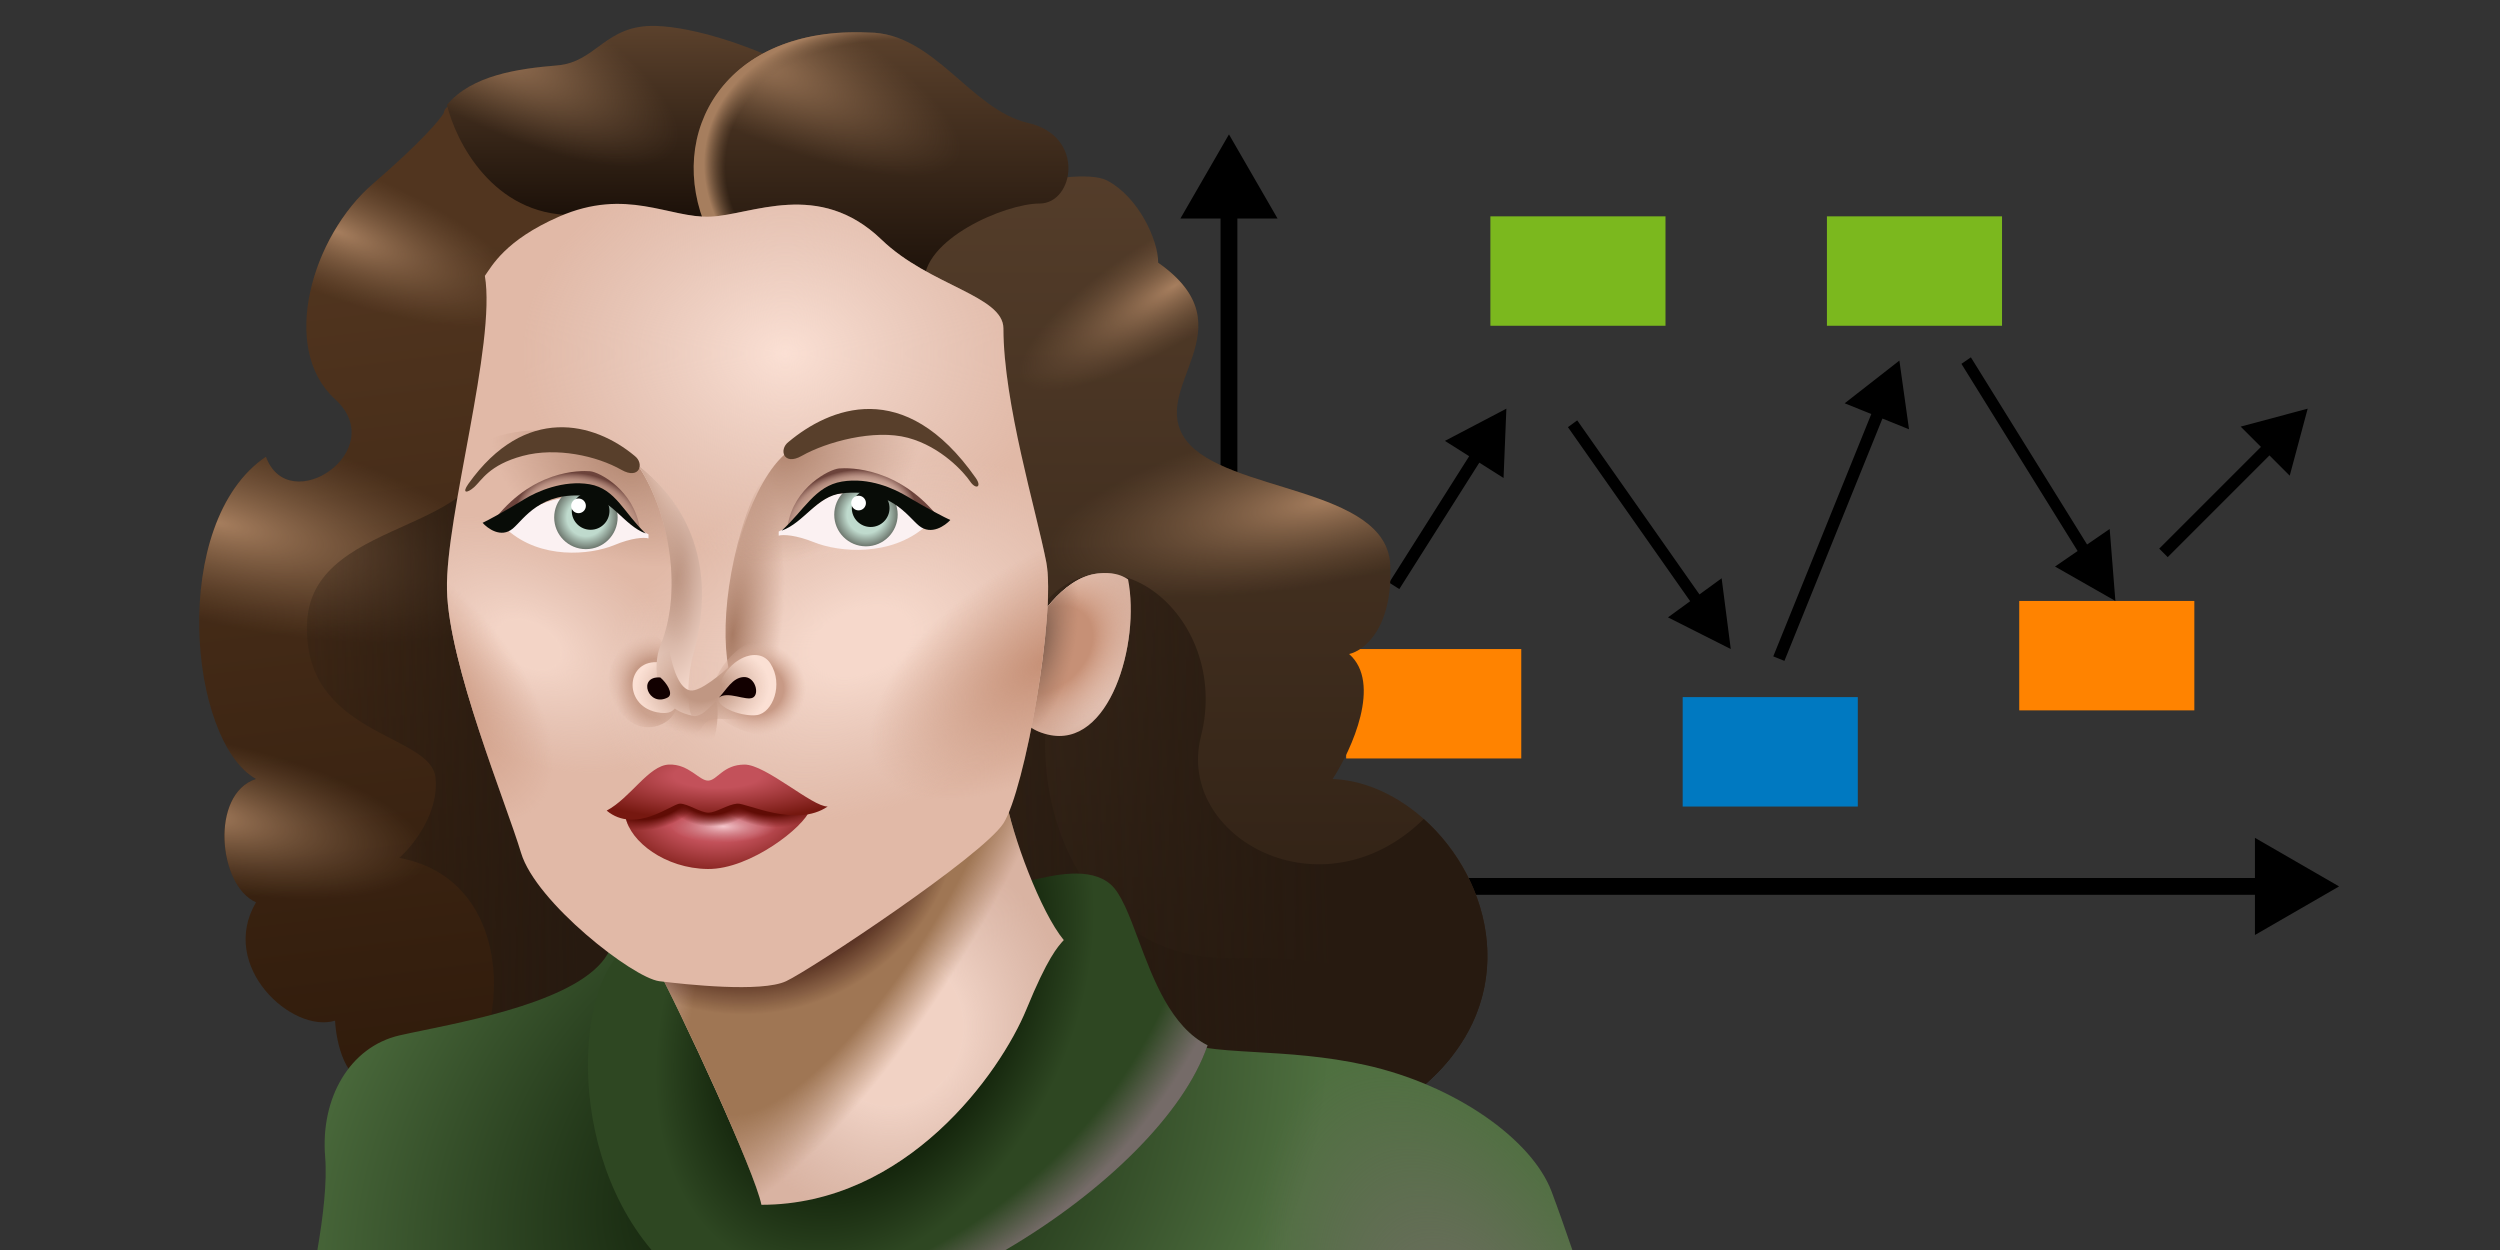 <svg viewBox="0 0 240 120" fill="none" xmlns="http://www.w3.org/2000/svg">
<rect x="0" y="0" width="240" height="120" fill="#333333" stroke="none"/>
<path fill-rule="evenodd" clip-rule="evenodd" d="M113.318 20.978L117.981 12.901L122.644 20.978H118.788V84.288H216.475V80.433L224.551 85.096L216.475 89.759V85.904H117.173V20.978H113.318Z" fill="black"/>
<path d="M129.231 62.308H146.041V72.812H129.231V62.308Z" fill="#FF8300"/>
<path d="M143.077 20.769H159.888V31.273H143.077V20.769Z" fill="#7BB81E"/>
<path d="M161.538 66.923H178.349V77.427H161.538V66.923Z" fill="#0079C1"/>
<path d="M175.385 20.769H192.195V31.273H175.385V20.769Z" fill="#7BB81E"/>
<path d="M193.846 57.692H210.657V68.196H193.846V57.692Z" fill="#FF8300"/>
<path fill-rule="evenodd" clip-rule="evenodd" d="M138.712 42.325L144.612 39.231L144.341 45.887L142.014 44.414L134.334 56.551L133.359 55.934L141.039 43.797L138.712 42.325Z" fill="black"/>
<path fill-rule="evenodd" clip-rule="evenodd" d="M177.09 38.715L182.341 34.615L183.266 41.213L180.713 40.18L171.304 63.445L170.234 63.012L179.644 39.748L177.09 38.715Z" fill="black"/>
<path fill-rule="evenodd" clip-rule="evenodd" d="M215.104 40.955L221.538 39.231L219.814 45.666L217.867 43.718L208.1 53.485L207.284 52.669L217.051 42.902L215.104 40.955Z" fill="black"/>
<path fill-rule="evenodd" clip-rule="evenodd" d="M165.277 55.515L166.154 62.309L160.125 59.267L162.255 57.716L150.52 41.006L151.413 40.356L163.147 57.066L165.277 55.515Z" fill="black"/>
<path fill-rule="evenodd" clip-rule="evenodd" d="M202.53 50.78L203.077 57.692L197.282 54.388L199.451 52.897L188.296 34.928L189.205 34.303L200.36 52.272L202.53 50.78Z" fill="black"/>
<path d="M106.284 17.329C103.282 15.75 88.268 18.907 86.846 27.43L88.584 86.935C100.437 96.406 126.703 113.073 136.944 103.982C149.745 92.618 139.156 75.255 127.936 74.782C129.779 71.941 132.677 65.564 129.516 62.786C130.938 62.47 133.72 60.324 133.467 54.263C133.151 46.687 117.663 47.318 113.87 42.267C110.077 37.216 120.192 31.534 111.184 25.22C111.184 23.011 109.287 18.907 106.284 17.329Z" fill="url(#paint0_linear_2117_4467)"/>
<path d="M106.284 17.329C103.282 15.75 88.268 18.907 86.846 27.43L88.584 86.935C100.437 96.406 126.703 113.073 136.944 103.982C149.745 92.618 139.156 75.255 127.936 74.782C129.779 71.941 132.677 65.564 129.516 62.786C130.938 62.47 133.72 60.324 133.467 54.263C133.151 46.687 117.663 47.318 113.87 42.267C110.077 37.216 120.192 31.534 111.184 25.22C111.184 23.011 109.287 18.907 106.284 17.329Z" fill="url(#paint1_radial_2117_4467)"/>
<path d="M106.284 17.329C103.282 15.75 88.268 18.907 86.846 27.43L88.584 86.935C100.437 96.406 126.703 113.073 136.944 103.982C149.745 92.618 139.156 75.255 127.936 74.782C129.779 71.941 132.677 65.564 129.516 62.786C130.938 62.47 133.72 60.324 133.467 54.263C133.151 46.687 117.663 47.318 113.87 42.267C110.077 37.216 120.192 31.534 111.184 25.22C111.184 23.011 109.287 18.907 106.284 17.329Z" fill="url(#paint2_radial_2117_4467)"/>
<path fill-rule="evenodd" clip-rule="evenodd" d="M136.68 78.62C126.918 88.184 112.832 80.378 115.293 70.678C118.295 58.84 105.652 49.37 99.331 59.155L90.726 88.603C103.354 98.207 127.282 112.56 136.944 103.982C146.176 95.786 143.243 84.47 136.68 78.62Z" fill="url(#paint3_linear_2117_4467)"/>
<path fill-rule="evenodd" clip-rule="evenodd" d="M139.422 101.354C138.737 94.125 129.233 91.699 118.453 91.986C103.755 92.376 97.908 76.359 101.227 64.837L88.337 78.476L88.584 86.935C100.437 96.405 126.703 113.073 136.944 103.981C137.896 103.136 138.719 102.257 139.422 101.354Z" fill="url(#paint4_linear_2117_4467)"/>
<path d="M32.165 97.984C32.27 100.036 33.144 104.108 35.8 103.982L62.982 100.509L57.135 21.116C52.551 16.328 43.227 7.574 42.595 10.857C42.279 11.435 40.477 13.603 35.8 17.644C29.952 22.695 26.791 33.428 32.165 38.321C37.538 43.214 27.739 49.843 25.527 43.845C16.203 50.159 18.099 71.151 24.579 74.781C20.154 76.202 20.944 85.041 24.579 86.619C20.944 92.775 28.056 99.246 32.165 97.984Z" fill="url(#paint5_linear_2117_4467)"/>
<path d="M32.165 97.984C32.27 100.036 33.144 104.108 35.8 103.982L62.982 100.509L57.135 21.116C52.551 16.328 43.227 7.574 42.595 10.857C42.279 11.435 40.477 13.603 35.8 17.644C29.952 22.695 26.791 33.428 32.165 38.321C37.538 43.214 27.739 49.843 25.527 43.845C16.203 50.159 18.099 71.151 24.579 74.781C20.154 76.202 20.944 85.041 24.579 86.619C20.944 92.775 28.056 99.246 32.165 97.984Z" fill="url(#paint6_radial_2117_4467)"/>
<path d="M32.165 97.984C32.27 100.036 33.144 104.108 35.8 103.982L62.982 100.509L57.135 21.116C52.551 16.328 43.227 7.574 42.595 10.857C42.279 11.435 40.477 13.603 35.8 17.644C29.952 22.695 26.791 33.428 32.165 38.321C37.538 43.214 27.739 49.843 25.527 43.845C16.203 50.159 18.099 71.151 24.579 74.781C20.154 76.202 20.944 85.041 24.579 86.619C20.944 92.775 28.056 99.246 32.165 97.984Z" fill="url(#paint7_radial_2117_4467)"/>
<path d="M32.165 97.984C32.27 100.036 33.144 104.108 35.8 103.982L62.982 100.509L57.135 21.116C52.551 16.328 43.227 7.574 42.595 10.857C42.279 11.435 40.477 13.603 35.8 17.644C29.952 22.695 26.791 33.428 32.165 38.321C37.538 43.214 27.739 49.843 25.527 43.845C16.203 50.159 18.099 71.151 24.579 74.781C20.154 76.202 20.944 85.041 24.579 86.619C20.944 92.775 28.056 99.246 32.165 97.984Z" fill="url(#paint8_radial_2117_4467)"/>
<path d="M29.478 59.786C29.952 48.896 49.549 51.737 46.704 40.215L65.985 100.667L41.805 105.56C48.601 103.508 51.129 84.725 38.328 82.357C39.645 81.2 42.184 78.033 41.805 74.623C41.331 70.362 29.004 70.677 29.478 59.786Z" fill="url(#paint9_linear_2117_4467)"/>
<path d="M150.943 120H30.47C31.023 116.807 31.413 113.442 31.216 111.085C30.742 105.402 33.587 100.509 38.328 99.404C38.973 99.254 39.787 99.086 40.718 98.895C46.627 97.677 57.212 95.496 58.714 90.723L67.248 115.82L76.573 119.45C87.635 112.032 110.298 97.637 112.447 99.404C113.919 100.615 116.815 100.784 120.536 101C123.606 101.178 127.238 101.389 131.096 102.246C139.63 104.14 147.058 109.348 148.954 114.399C149.598 116.114 150.274 118.05 150.943 120Z" fill="url(#paint10_radial_2117_4467)"/>
<path d="M150.943 120H30.47C31.023 116.807 31.413 113.442 31.216 111.085C30.742 105.402 33.587 100.509 38.328 99.404C38.973 99.254 39.787 99.086 40.718 98.895C46.627 97.677 57.212 95.496 58.714 90.723L67.248 115.82L76.573 119.45C87.635 112.032 110.298 97.637 112.447 99.404C113.919 100.615 116.815 100.784 120.536 101C123.606 101.178 127.238 101.389 131.096 102.246C139.63 104.14 147.058 109.348 148.954 114.399C149.598 116.114 150.274 118.05 150.943 120Z" fill="url(#paint11_radial_2117_4467)"/>
<path d="M96.527 120H62.547C53.541 109.338 55.618 91.338 61.56 90.407L97.119 84.883C97.514 84.87 98.14 84.721 98.896 84.54C101.163 84 104.61 83.179 106.601 84.883C107.621 85.757 108.395 87.826 109.283 90.202C110.705 94.007 112.423 98.602 115.925 100.351C113.719 106.866 106.04 114.427 96.527 120Z" fill="url(#paint12_radial_2117_4467)"/>
<path d="M96.527 120H62.547C53.541 109.338 55.618 91.338 61.56 90.407L97.119 84.883C97.514 84.87 98.14 84.721 98.896 84.54C101.163 84 104.61 83.179 106.601 84.883C107.621 85.757 108.395 87.826 109.283 90.202C110.705 94.007 112.423 98.602 115.925 100.351C113.719 106.866 106.04 114.427 96.527 120Z" fill="url(#paint13_radial_2117_4467)"/>
<path d="M73.096 115.661C72.464 112.504 65.669 97.667 62.508 91.827L96.486 76.359C97.171 80.252 99.91 87.566 102.123 90.249C101.543 90.88 100.563 91.953 98.54 96.878C96.012 103.034 87.004 115.661 73.096 115.661Z" fill="#D9B3A2"/>
<path d="M73.096 115.661C72.464 112.504 65.669 97.667 62.508 91.827L96.486 76.359C97.171 80.252 99.91 87.566 102.123 90.249C101.543 90.88 100.563 91.953 98.54 96.878C96.012 103.034 87.004 115.661 73.096 115.661Z" fill="url(#paint14_radial_2117_4467)"/>
<path d="M73.096 115.661C72.464 112.504 65.669 97.667 62.508 91.827L96.486 76.359C97.171 80.252 99.91 87.566 102.123 90.249C101.543 90.88 100.563 91.953 98.54 96.878C96.012 103.034 87.004 115.661 73.096 115.661Z" fill="url(#paint15_radial_2117_4467)"/>
<path d="M73.096 115.661C72.464 112.504 65.669 97.667 62.508 91.827L96.486 76.359C97.171 80.252 99.91 87.566 102.123 90.249C101.543 90.88 100.563 91.953 98.54 96.878C96.012 103.034 87.004 115.661 73.096 115.661Z" fill="url(#paint16_radial_2117_4467)"/>
<path d="M42.911 10.067C43.754 13.592 47.336 20.642 54.922 20.642L69.462 26.009L74.045 5.49C71.99 4.543 66.901 2.617 62.982 2.491C58.083 2.333 57.293 5.963 53.5 6.279C49.707 6.595 45.282 7.226 42.911 10.067Z" fill="url(#paint17_linear_2117_4467)"/>
<path d="M42.911 10.067C43.754 13.592 47.336 20.642 54.922 20.642L69.462 26.009L74.045 5.49C71.99 4.543 66.901 2.617 62.982 2.491C58.083 2.333 57.293 5.963 53.5 6.279C49.707 6.595 45.282 7.226 42.911 10.067Z" fill="url(#paint18_radial_2117_4467)"/>
<path d="M83.369 3.123C69.62 2.492 63.772 12.751 67.881 22.064L88.742 27.272C88.426 23.011 96.486 19.538 99.805 19.538C103.124 19.538 104.23 13.067 98.699 11.804C93.167 10.541 89.691 3.123 83.369 3.123Z" fill="url(#paint19_linear_2117_4467)"/>
<path d="M83.369 3.123C69.62 2.492 63.772 12.751 67.881 22.064L88.742 27.272C88.426 23.011 96.486 19.538 99.805 19.538C103.124 19.538 104.23 13.067 98.699 11.804C93.167 10.541 89.691 3.123 83.369 3.123Z" fill="url(#paint20_radial_2117_4467)"/>
<path d="M83.369 3.123C69.62 2.492 63.772 12.751 67.881 22.064L88.742 27.272C88.426 23.011 96.486 19.538 99.805 19.538C103.124 19.538 104.23 13.067 98.699 11.804C93.167 10.541 89.691 3.123 83.369 3.123Z" fill="url(#paint21_radial_2117_4467)"/>
<path d="M97.987 65.627C97.54 67.047 97.181 69.699 100.595 70.52C106.531 71.947 109.479 61.721 108.294 55.621C107.609 55.139 106.661 54.916 105.41 55.052C101.775 55.447 99.404 60.103 99.088 60.166C98.772 60.229 98.303 61.891 97.987 65.627Z" fill="#D9B3A2"/>
<path d="M97.987 65.627C97.54 67.047 97.181 69.699 100.595 70.52C106.531 71.947 109.479 61.721 108.294 55.621C107.609 55.139 106.661 54.916 105.41 55.052C101.775 55.447 99.404 60.103 99.088 60.166C98.772 60.229 98.303 61.891 97.987 65.627Z" fill="url(#paint22_radial_2117_4467)"/>
<path d="M97.987 65.627C97.54 67.047 97.181 69.699 100.595 70.52C106.531 71.947 109.479 61.721 108.294 55.621C107.609 55.139 106.661 54.916 105.41 55.052C101.775 55.447 99.404 60.103 99.088 60.166C98.772 60.229 98.303 61.891 97.987 65.627Z" fill="url(#paint23_radial_2117_4467)"/>
<path d="M97.987 65.627C97.54 67.047 97.181 69.699 100.595 70.52C106.531 71.947 109.479 61.721 108.294 55.621C107.609 55.139 106.661 54.916 105.41 55.052C101.775 55.447 99.404 60.103 99.088 60.166C98.772 60.229 98.303 61.891 97.987 65.627Z" fill="url(#paint24_radial_2117_4467)"/>
<path d="M42.911 56.63C42.753 49.528 47.653 32.954 46.546 26.483C47.231 25.536 48.474 23.074 53.658 20.801C60.138 17.96 64.246 20.959 68.197 20.801C72.148 20.643 78.601 17.193 84.633 23.011C89.216 27.43 96.328 28.377 96.328 31.534C96.328 38.637 99.489 49.054 100.437 53.947C101.385 58.84 98.383 75.886 96.328 79.043C94.274 82.2 77.838 93.091 75.467 94.196C73.097 95.301 65.827 94.511 63.298 94.196C60.77 93.88 51.445 86.62 50.023 81.884C48.601 77.149 43.069 63.733 42.911 56.63Z" fill="#E1B9A7"/>
<path d="M42.911 56.63C42.753 49.528 47.653 32.954 46.546 26.483C47.231 25.536 48.474 23.074 53.658 20.801C60.138 17.96 64.246 20.959 68.197 20.801C72.148 20.643 78.601 17.193 84.633 23.011C89.216 27.43 96.328 28.377 96.328 31.534C96.328 38.637 99.489 49.054 100.437 53.947C101.385 58.84 98.383 75.886 96.328 79.043C94.274 82.2 77.838 93.091 75.467 94.196C73.097 95.301 65.827 94.511 63.298 94.196C60.77 93.88 51.445 86.62 50.023 81.884C48.601 77.149 43.069 63.733 42.911 56.63Z" fill="url(#paint25_radial_2117_4467)"/>
<path d="M42.911 56.63C42.753 49.528 47.653 32.954 46.546 26.483C47.231 25.536 48.474 23.074 53.658 20.801C60.138 17.96 64.246 20.959 68.197 20.801C72.148 20.643 78.601 17.193 84.633 23.011C89.216 27.43 96.328 28.377 96.328 31.534C96.328 38.637 99.489 49.054 100.437 53.947C101.385 58.84 98.383 75.886 96.328 79.043C94.274 82.2 77.838 93.091 75.467 94.196C73.097 95.301 65.827 94.511 63.298 94.196C60.77 93.88 51.445 86.62 50.023 81.884C48.601 77.149 43.069 63.733 42.911 56.63Z" fill="url(#paint26_radial_2117_4467)"/>
<path d="M42.911 56.63C42.753 49.528 47.653 32.954 46.546 26.483C47.231 25.536 48.474 23.074 53.658 20.801C60.138 17.96 64.246 20.959 68.197 20.801C72.148 20.643 78.601 17.193 84.633 23.011C89.216 27.43 96.328 28.377 96.328 31.534C96.328 38.637 99.489 49.054 100.437 53.947C101.385 58.84 98.383 75.886 96.328 79.043C94.274 82.2 77.838 93.091 75.467 94.196C73.097 95.301 65.827 94.511 63.298 94.196C60.77 93.88 51.445 86.62 50.023 81.884C48.601 77.149 43.069 63.733 42.911 56.63Z" fill="url(#paint27_radial_2117_4467)"/>
<path d="M42.911 56.63C42.753 49.528 47.653 32.954 46.546 26.483C47.231 25.536 48.474 23.074 53.658 20.801C60.138 17.96 64.246 20.959 68.197 20.801C72.148 20.643 78.601 17.193 84.633 23.011C89.216 27.43 96.328 28.377 96.328 31.534C96.328 38.637 99.489 49.054 100.437 53.947C101.385 58.84 98.383 75.886 96.328 79.043C94.274 82.2 77.838 93.091 75.467 94.196C73.097 95.301 65.827 94.511 63.298 94.196C60.77 93.88 51.445 86.62 50.023 81.884C48.601 77.149 43.069 63.733 42.911 56.63Z" fill="url(#paint28_radial_2117_4467)"/>
<path d="M42.911 56.63C42.753 49.528 47.653 32.954 46.546 26.483C47.231 25.536 48.474 23.074 53.658 20.801C60.138 17.96 64.246 20.959 68.197 20.801C72.148 20.643 78.601 17.193 84.633 23.011C89.216 27.43 96.328 28.377 96.328 31.534C96.328 38.637 99.489 49.054 100.437 53.947C101.385 58.84 98.383 75.886 96.328 79.043C94.274 82.2 77.838 93.091 75.467 94.196C73.097 95.301 65.827 94.511 63.298 94.196C60.77 93.88 51.445 86.62 50.023 81.884C48.601 77.149 43.069 63.733 42.911 56.63Z" fill="url(#paint29_radial_2117_4467)"/>
<path d="M70.958 66.814C69.14 64.443 69.079 56.942 71.668 49.35C74.258 41.759 76.726 46.427 75.304 51.326C74.166 55.246 78.359 62.468 79.492 65.708C77.701 66.735 72.129 68.342 70.958 66.814Z" fill="url(#paint30_radial_2117_4467)"/>
<path d="M70.41 55.526C70.252 53.474 72.543 44.951 76.336 42.899C81.999 39.742 92.219 40.373 92.219 46.845C91.113 60.261 70.568 57.578 70.41 55.526Z" fill="url(#paint31_radial_2117_4467)"/>
<path d="M65.192 55.795C65.35 53.743 63.233 45.199 59.44 43.147C53.777 39.99 43.383 40.642 43.383 47.114C44.489 60.53 65.034 57.847 65.192 55.795Z" fill="url(#paint32_radial_2117_4467)"/>
<path d="M76.534 62.386C78.624 65.528 76.76 70.256 74.323 70.618C72.373 70.908 68.235 69.213 68.235 67.4C68.467 62.326 74.445 59.244 76.534 62.386Z" fill="url(#paint33_radial_2117_4467)"/>
<path d="M58.867 63.455C57.494 66.309 59.679 69.485 61.778 69.785C63.457 70.026 65.046 68.838 65.046 67.333C64.794 60.571 61.396 58.199 58.867 63.455Z" fill="url(#paint34_radial_2117_4467)"/>
<path d="M58.867 63.455C57.494 66.309 59.679 69.485 61.778 69.785C63.457 70.026 65.046 68.838 65.046 67.333C64.794 60.571 61.396 58.199 58.867 63.455Z" fill="url(#paint35_radial_2117_4467)"/>
<path d="M73.96 63.695C75.242 65.707 74.174 68.415 72.678 68.647C71.482 68.833 68.869 68.067 68.869 66.906C69.011 63.656 72.678 61.682 73.96 63.695Z" fill="#FBE0D4"/>
<path d="M68.666 67.366C67.758 68.237 66.117 70.448 64.92 66.335C58.947 70.695 64.002 72.616 67.806 71.919C69.006 71.699 69.081 66.967 68.666 67.366Z" fill="url(#paint36_radial_2117_4467)"/>
<path d="M63.002 68.364C59.746 67.653 60.098 63.219 63.335 63.589L64.704 65.089C65.188 66.746 65.534 68.916 63.002 68.364Z" fill="#FBE0D4"/>
<path d="M66.4 63.415C66.716 61.916 70.404 51.799 61.179 44.589C63.944 48.535 65.746 56.243 63.391 61.993C62.68 63.729 62.686 67.975 66.4 68.685C66.004 68.001 65.93 65.642 66.4 63.415Z" fill="url(#paint37_radial_2117_4467)"/>
<path d="M66.4 63.415C66.716 61.916 70.404 51.799 61.179 44.589C63.944 48.535 65.746 56.243 63.391 61.993C62.68 63.729 62.686 67.975 66.4 68.685C66.004 68.001 65.93 65.642 66.4 63.415Z" fill="url(#paint38_radial_2117_4467)"/>
<path d="M66.284 66.286C65.326 66.154 64.465 64.468 64.082 61.118C62.359 61.118 62.168 63.032 60.924 63.415C59.679 63.798 59.34 66.734 60.132 68.552C60.924 70.369 66.284 71.359 67.241 70.019C68.198 68.679 68.102 69.062 71.644 69.062C75.185 69.062 74.633 65.418 74.059 63.791C73.485 62.164 71.139 62.939 70.226 63.791C69.338 64.621 67.241 66.418 66.284 66.286Z" fill="url(#paint39_radial_2117_4467)"/>
<path d="M71.41 64.997C70.321 65.036 69.74 66.22 69.014 66.97C69.849 66.3 71.628 67.325 72.281 66.97C72.935 66.615 72.499 64.957 71.41 64.997Z" fill="#120000"/>
<path d="M67.96 83.423C63.851 83.384 60.493 80.779 60.059 78.451C61.599 75.097 74.993 76.399 77.68 77.82C77.285 79.28 72.069 83.463 67.96 83.423Z" fill="url(#paint40_radial_2117_4467)"/>
<path d="M67.96 83.423C63.851 83.384 60.493 80.779 60.059 78.451C61.599 75.097 74.993 76.399 77.68 77.82C77.285 79.28 72.069 83.463 67.96 83.423Z" fill="url(#paint41_radial_2117_4467)"/>
<path d="M67.96 83.423C63.851 83.384 60.493 80.779 60.059 78.451C61.599 75.097 74.993 76.399 77.68 77.82C77.285 79.28 72.069 83.463 67.96 83.423Z" fill="url(#paint42_radial_2117_4467)"/>
<path d="M67.96 83.423C63.851 83.384 60.493 80.779 60.059 78.451C61.599 75.097 74.993 76.399 77.68 77.82C77.285 79.28 72.069 83.463 67.96 83.423Z" fill="url(#paint43_radial_2117_4467)"/>
<path d="M67.96 83.423C63.851 83.384 60.493 80.779 60.059 78.451C61.599 75.097 74.993 76.399 77.68 77.82C77.285 79.28 72.069 83.463 67.96 83.423Z" fill="url(#paint44_radial_2117_4467)"/>
<path d="M63.389 65.036C61.129 64.878 62.256 67.971 64.123 66.945C64.687 66.598 63.984 65.536 63.389 65.036Z" fill="#120000"/>
<path d="M64.207 73.4C62.271 73.479 60.533 76.597 58.241 77.82C61.007 80.109 64.523 77.149 65.274 77.149C66.024 77.149 67.249 78.017 68 78.017C68.751 78.017 69.857 77.228 70.766 77.149C71.674 77.07 76.415 79.516 79.458 77.425C77.996 77.465 73.531 73.4 71.477 73.4C69.422 73.4 68.869 74.9 68 74.939C67.131 74.979 66.143 73.322 64.207 73.4Z" fill="url(#paint45_radial_2117_4467)"/>
<path d="M80.551 44.97C79.604 45.051 76.231 46.792 75.625 50.394H87.979C88.939 50.475 90.745 50.491 90.29 49.908C86.387 44.809 81.499 44.889 80.551 44.97Z" fill="url(#paint46_radial_2117_4467)"/>
<path d="M80.597 47.397C78.906 47.475 76.908 50.08 74.756 51.027V51.422C75.192 51.29 76.421 51.364 78.138 52.053C80.597 53.039 85.477 53.434 88.782 50.593C86.015 47.358 82.288 47.318 80.597 47.397Z" fill="#FBF1F2"/>
<path d="M86.177 49.407C86.177 51.086 84.814 52.448 83.132 52.448C81.45 52.448 80.087 51.086 80.087 49.407C80.087 47.727 81.45 46.365 83.132 46.365C84.814 46.365 86.177 47.727 86.177 49.407Z" fill="url(#paint47_radial_2117_4467)"/>
<path d="M85.395 48.783C85.395 49.782 84.585 50.591 83.585 50.591C82.585 50.591 81.774 49.782 81.774 48.783C81.774 47.784 82.585 46.975 83.585 46.975C84.585 46.975 85.395 47.784 85.395 48.783Z" fill="#080C07"/>
<path d="M83.129 48.293C83.129 48.682 82.813 48.998 82.423 48.998C82.034 48.998 81.718 48.682 81.718 48.293C81.718 47.904 82.034 47.588 82.423 47.588C82.813 47.588 83.129 47.904 83.129 48.293Z" fill="white"/>
<path d="M91.231 49.922C90.802 49.738 88.832 48.714 87.114 47.673C85.86 46.912 83.434 45.796 80.83 46.228C78.227 46.661 77.18 49.014 75.032 50.948C77.215 50.159 78.392 47.626 80.83 47.357C85.499 46.841 87.144 49.596 88.23 50.475C89.409 51.428 90.742 50.448 91.231 49.922Z" fill="#080C07"/>
<path d="M56.652 45.239C57.568 45.32 60.828 47.06 61.415 50.662H49.472C48.544 50.743 46.798 50.759 47.237 50.177C51.011 45.077 55.736 45.158 56.652 45.239Z" fill="url(#paint48_radial_2117_4467)"/>
<path d="M56.608 47.665C58.243 47.744 60.175 50.349 62.255 51.296V51.69C61.834 51.559 60.645 51.633 58.986 52.322C56.608 53.308 51.89 53.703 48.696 50.862C51.37 47.626 54.974 47.586 56.608 47.665Z" fill="#FBF1F2"/>
<path d="M59.292 49.675C59.292 51.355 57.928 52.717 56.247 52.717C54.565 52.717 53.202 51.355 53.202 49.675C53.202 47.996 54.565 46.634 56.247 46.634C57.928 46.634 59.292 47.996 59.292 49.675Z" fill="url(#paint49_radial_2117_4467)"/>
<path d="M58.51 49.051C58.51 50.05 57.699 50.859 56.699 50.859C55.7 50.859 54.889 50.05 54.889 49.051C54.889 48.053 55.7 47.243 56.699 47.243C57.699 47.243 58.51 48.053 58.51 49.051Z" fill="#080C07"/>
<path d="M56.244 48.561C56.244 48.95 55.928 49.266 55.538 49.266C55.148 49.266 54.832 48.95 54.832 48.561C54.832 48.172 55.148 47.856 55.538 47.856C55.928 47.856 56.244 48.172 56.244 48.561Z" fill="white"/>
<path d="M46.327 50.191C46.742 50.007 48.647 48.983 50.307 47.942C51.52 47.181 54.088 46.057 56.605 46.489C59.122 46.921 59.912 49.283 61.988 51.217C59.877 50.428 58.739 47.895 56.383 47.626C51.869 47.111 50.279 49.865 49.229 50.743C48.089 51.697 46.8 50.717 46.327 50.191Z" fill="#080C07"/>
<path d="M44.966 46.449C50.418 38.794 57.056 40.53 60.928 43.766C61.891 44.498 61.402 46.094 59.663 45.108C57.299 43.766 53.421 42.898 50.181 43.766C46.941 44.634 46.23 46.133 45.519 46.765C44.808 47.397 44.319 47.358 44.966 46.449Z" fill="#583F2B"/>
<path d="M93.681 45.897C86.806 36.071 79.57 39.188 75.698 42.424C74.735 43.156 75.224 44.752 76.962 43.766C79.327 42.424 83.922 41.162 87.162 42.029C90.402 42.897 92.6 45.422 93.128 46.212C93.681 47.041 94.289 46.766 93.681 45.897Z" fill="#583F2B"/>
<defs>
<linearGradient id="paint0_linear_2117_4467" x1="114.82" y1="16.937" x2="114.82" y2="106.61" gradientUnits="userSpaceOnUse">
<stop stop-color="#543D2A"/>
<stop offset="1" stop-color="#281B10"/>
</linearGradient>
<radialGradient id="paint1_radial_2117_4467" cx="0" cy="0" r="1" gradientUnits="userSpaceOnUse" gradientTransform="translate(112.764 27.43) rotate(148.083) scale(17.316 5.019)">
<stop stop-color="#A67E5E"/>
<stop offset="1" stop-color="#7C5D43" stop-opacity="0"/>
</radialGradient>
<radialGradient id="paint2_radial_2117_4467" cx="0" cy="0" r="1" gradientUnits="userSpaceOnUse" gradientTransform="translate(127.462 47.949) rotate(168.704) scale(27.397 7.937)">
<stop stop-color="#A67E5E"/>
<stop offset="1" stop-color="#7C5D43" stop-opacity="0"/>
</radialGradient>
<linearGradient id="paint3_linear_2117_4467" x1="127.698" y1="82.342" x2="78.389" y2="83.973" gradientUnits="userSpaceOnUse">
<stop stop-color="#271A10"/>
<stop offset="1" stop-color="#271A10" stop-opacity="0"/>
</linearGradient>
<linearGradient id="paint4_linear_2117_4467" x1="124.611" y1="86.934" x2="76.258" y2="88.869" gradientUnits="userSpaceOnUse">
<stop stop-color="#271A10"/>
<stop offset="1" stop-color="#271A10" stop-opacity="0"/>
</linearGradient>
<linearGradient id="paint5_linear_2117_4467" x1="31.058" y1="24.589" x2="41.027" y2="103.988" gradientUnits="userSpaceOnUse">
<stop stop-color="#51351F"/>
<stop offset="1" stop-color="#301B0B"/>
</linearGradient>
<radialGradient id="paint6_radial_2117_4467" cx="0" cy="0" r="1" gradientUnits="userSpaceOnUse" gradientTransform="translate(20.786 50.159) rotate(13.284) scale(30.041 9.531)">
<stop stop-color="#A67E5E"/>
<stop offset="1" stop-color="#7C5D43" stop-opacity="0"/>
</radialGradient>
<radialGradient id="paint7_radial_2117_4467" cx="0" cy="0" r="1" gradientUnits="userSpaceOnUse" gradientTransform="translate(32.323 22.221) rotate(21.516) scale(19.366 6.145)">
<stop stop-color="#A67E5E"/>
<stop offset="1" stop-color="#7C5D43" stop-opacity="0"/>
</radialGradient>
<radialGradient id="paint8_radial_2117_4467" cx="0" cy="0" r="1" gradientUnits="userSpaceOnUse" gradientTransform="translate(19.121 78.096) rotate(11.394) scale(22.371 7.097)">
<stop stop-color="#A67E5E"/>
<stop offset="1" stop-color="#7C5D43" stop-opacity="0"/>
</radialGradient>
<linearGradient id="paint9_linear_2117_4467" x1="55.396" y1="74.781" x2="20.786" y2="75.414" gradientUnits="userSpaceOnUse">
<stop stop-color="#271A10"/>
<stop offset="1" stop-color="#271A10" stop-opacity="0"/>
</linearGradient>
<radialGradient id="paint10_radial_2117_4467" cx="0" cy="0" r="1" gradientUnits="userSpaceOnUse" gradientTransform="translate(75.625 111.716) rotate(48.007) scale(44.173 57.83)">
<stop stop-color="#071401"/>
<stop offset="1" stop-color="#4F7040"/>
</radialGradient>
<radialGradient id="paint11_radial_2117_4467" cx="0" cy="0" r="1" gradientUnits="userSpaceOnUse" gradientTransform="translate(141.685 133.656) rotate(-112.173) scale(33.918 18.027)">
<stop stop-color="#756B68"/>
<stop offset="1" stop-color="#756B68" stop-opacity="0"/>
</radialGradient>
<radialGradient id="paint12_radial_2117_4467" cx="0" cy="0" r="1" gradientUnits="userSpaceOnUse" gradientTransform="translate(84.001 95.301) rotate(114.603) scale(28.47 19.212)">
<stop offset="0.504" stop-color="#071401"/>
<stop offset="1" stop-color="#2E4722"/>
</radialGradient>
<radialGradient id="paint13_radial_2117_4467" cx="0" cy="0" r="1" gradientUnits="userSpaceOnUse" gradientTransform="translate(83.527 95.143) rotate(138.708) scale(41.857 27.971)">
<stop offset="0.848" stop-color="#756B68" stop-opacity="0"/>
<stop offset="1" stop-color="#756B68"/>
</radialGradient>
<radialGradient id="paint14_radial_2117_4467" cx="0" cy="0" r="1" gradientUnits="userSpaceOnUse" gradientTransform="translate(85.581 98.772) rotate(99.15) scale(18.385 17.05)">
<stop offset="0.402" stop-color="#FBE0D4" stop-opacity="0.7"/>
<stop offset="1" stop-color="#EDD6CD" stop-opacity="0"/>
</radialGradient>
<radialGradient id="paint15_radial_2117_4467" cx="0" cy="0" r="1" gradientUnits="userSpaceOnUse" gradientTransform="translate(83.211 79.831) rotate(118.658) scale(43.169 14.09)">
<stop offset="0.707" stop-color="#9F7654"/>
<stop offset="1" stop-color="#9F7654" stop-opacity="0"/>
</radialGradient>
<radialGradient id="paint16_radial_2117_4467" cx="0" cy="0" r="1" gradientUnits="userSpaceOnUse" gradientTransform="translate(71.516 77.148) rotate(81.923) scale(20.246 20.759)">
<stop offset="0.702" stop-color="#2B0603"/>
<stop offset="1" stop-color="#2B0603" stop-opacity="0"/>
</radialGradient>
<linearGradient id="paint17_linear_2117_4467" x1="58.478" y1="2.486" x2="58.478" y2="20.642" gradientUnits="userSpaceOnUse">
<stop stop-color="#5B412C"/>
<stop offset="1" stop-color="#1C1109"/>
</linearGradient>
<radialGradient id="paint18_radial_2117_4467" cx="0" cy="0" r="1" gradientUnits="userSpaceOnUse" gradientTransform="translate(45.124 3.596) rotate(28.373) scale(22.415 7.188)">
<stop stop-color="#A67E5E"/>
<stop offset="1" stop-color="#7C5D43" stop-opacity="0"/>
</radialGradient>
<linearGradient id="paint19_linear_2117_4467" x1="84.713" y1="3.098" x2="84.713" y2="27.272" gradientUnits="userSpaceOnUse">
<stop stop-color="#5B412C"/>
<stop offset="1" stop-color="#1C1109"/>
</linearGradient>
<radialGradient id="paint20_radial_2117_4467" cx="0" cy="0" r="1" gradientUnits="userSpaceOnUse" gradientTransform="translate(69.936 4.544) rotate(25.73) scale(24.513 7.008)">
<stop stop-color="#A67E5E"/>
<stop offset="1" stop-color="#7C5D43" stop-opacity="0"/>
</radialGradient>
<radialGradient id="paint21_radial_2117_4467" cx="0" cy="0" r="1" gradientUnits="userSpaceOnUse" gradientTransform="translate(88.584 18.118) rotate(13.71) scale(21.31 15.412)">
<stop offset="0.901" stop-color="#7C5D43" stop-opacity="0"/>
<stop offset="1" stop-color="#A67E5E"/>
</radialGradient>
<radialGradient id="paint22_radial_2117_4467" cx="0" cy="0" r="1" gradientUnits="userSpaceOnUse" gradientTransform="translate(102.531 60.609) rotate(81.883) scale(10.071 7.091)">
<stop offset="0.402" stop-color="#FBE0D4"/>
<stop offset="1" stop-color="#EDD6CD" stop-opacity="0"/>
</radialGradient>
<radialGradient id="paint23_radial_2117_4467" cx="0" cy="0" r="1" gradientUnits="userSpaceOnUse" gradientTransform="translate(100.511 62.424) rotate(-41.764) scale(10.594 7.542)">
<stop offset="0.468" stop-color="#C69076"/>
<stop offset="1" stop-color="#C69076" stop-opacity="0"/>
</radialGradient>
<radialGradient id="paint24_radial_2117_4467" cx="0" cy="0" r="1" gradientUnits="userSpaceOnUse" gradientTransform="translate(99.404 61.445) rotate(100.449) scale(9.365 3.864)">
<stop stop-color="#6C5245"/>
<stop offset="1" stop-color="#9E735E" stop-opacity="0"/>
</radialGradient>
<radialGradient id="paint25_radial_2117_4467" cx="0" cy="0" r="1" gradientUnits="userSpaceOnUse" gradientTransform="translate(82.644 61.587) rotate(-19.335) scale(26.138 16.112)">
<stop offset="0.188" stop-color="#FBE0D4" stop-opacity="0.8"/>
<stop offset="1" stop-color="#EDD6CD" stop-opacity="0"/>
</radialGradient>
<radialGradient id="paint26_radial_2117_4467" cx="0" cy="0" r="1" gradientUnits="userSpaceOnUse" gradientTransform="translate(50.769 61.875) rotate(-152.152) scale(17.291 10.659)">
<stop offset="0.188" stop-color="#FBE0D4" stop-opacity="0.7"/>
<stop offset="1" stop-color="#EDD6CD" stop-opacity="0"/>
</radialGradient>
<radialGradient id="paint27_radial_2117_4467" cx="0" cy="0" r="1" gradientUnits="userSpaceOnUse" gradientTransform="translate(75.382 33.941) scale(25.235 19.913)">
<stop stop-color="#FBE0D4"/>
<stop offset="1" stop-color="#EDD6CD" stop-opacity="0"/>
</radialGradient>
<radialGradient id="paint28_radial_2117_4467" cx="0" cy="0" r="1" gradientUnits="userSpaceOnUse" gradientTransform="translate(100.617 63.417) rotate(147.026) scale(19.43 9.702)">
<stop stop-color="#C69076"/>
<stop offset="1" stop-color="#C69076" stop-opacity="0"/>
</radialGradient>
<radialGradient id="paint29_radial_2117_4467" cx="0" cy="0" r="1" gradientUnits="userSpaceOnUse" gradientTransform="translate(39.592 64.68) rotate(47.517) scale(17.55 8.769)">
<stop stop-color="#C69076"/>
<stop offset="1" stop-color="#C69076" stop-opacity="0"/>
</radialGradient>
<radialGradient id="paint30_radial_2117_4467" cx="0" cy="0" r="1" gradientUnits="userSpaceOnUse" gradientTransform="translate(70.341 60.887) rotate(-83.282) scale(16.072 4.652)">
<stop stop-color="#A87B64"/>
<stop offset="1" stop-color="#B38771" stop-opacity="0"/>
</radialGradient>
<radialGradient id="paint31_radial_2117_4467" cx="0" cy="0" r="1" gradientUnits="userSpaceOnUse" gradientTransform="translate(75.625 43.53) rotate(64.626) scale(9.957 13.43)">
<stop stop-color="#B38771"/>
<stop offset="1" stop-color="#B38771" stop-opacity="0"/>
</radialGradient>
<radialGradient id="paint32_radial_2117_4467" cx="0" cy="0" r="1" gradientUnits="userSpaceOnUse" gradientTransform="translate(59.977 43.798) rotate(115.374) scale(9.957 13.43)">
<stop stop-color="#B38771"/>
<stop offset="1" stop-color="#B38771" stop-opacity="0"/>
</radialGradient>
<radialGradient id="paint33_radial_2117_4467" cx="0" cy="0" r="1" gradientUnits="userSpaceOnUse" gradientTransform="translate(72.557 66.144) rotate(86.222) scale(4.458 4.824)">
<stop offset="0.557" stop-color="#C89A86"/>
<stop offset="1" stop-color="#DDB7A6" stop-opacity="0"/>
</radialGradient>
<radialGradient id="paint34_radial_2117_4467" cx="0" cy="0" r="1" gradientUnits="userSpaceOnUse" gradientTransform="translate(63.158 67.017) rotate(90) scale(3.805 4.029)">
<stop offset="0.498" stop-color="#C69A86"/>
<stop offset="1" stop-color="#DDB7A6" stop-opacity="0"/>
</radialGradient>
<radialGradient id="paint35_radial_2117_4467" cx="0" cy="0" r="1" gradientUnits="userSpaceOnUse" gradientTransform="translate(63.253 65.549) rotate(20.974) scale(5.078 4.603)">
<stop offset="0.498" stop-color="#C69A86"/>
<stop offset="1" stop-color="#DDB7A6" stop-opacity="0"/>
</radialGradient>
<radialGradient id="paint36_radial_2117_4467" cx="0" cy="0" r="1" gradientUnits="userSpaceOnUse" gradientTransform="translate(67.546 67.273) rotate(98.059) scale(3.7 5.131)">
<stop offset="0.498" stop-color="#D0A693"/>
<stop offset="1" stop-color="#DDB7A6" stop-opacity="0"/>
</radialGradient>
<radialGradient id="paint37_radial_2117_4467" cx="0" cy="0" r="1" gradientUnits="userSpaceOnUse" gradientTransform="translate(64.957 55.446) rotate(95.138) scale(13.234 5.095)">
<stop stop-color="#BA9381"/>
<stop offset="1" stop-color="#FBE0D4"/>
</radialGradient>
<radialGradient id="paint38_radial_2117_4467" cx="0" cy="0" r="1" gradientUnits="userSpaceOnUse" gradientTransform="translate(61.949 48.164) rotate(75.654) scale(14.192 3.125)">
<stop stop-color="#C29A86"/>
<stop offset="1" stop-color="#C29A86" stop-opacity="0"/>
</radialGradient>
<radialGradient id="paint39_radial_2117_4467" cx="0" cy="0" r="1" gradientUnits="userSpaceOnUse" gradientTransform="translate(67.441 66.063) rotate(87.128) scale(4.381 6.46)">
<stop offset="0.288" stop-color="#C09783"/>
<stop offset="1" stop-color="#CFA997" stop-opacity="0"/>
</radialGradient>
<radialGradient id="paint40_radial_2117_4467" cx="0" cy="0" r="1" gradientUnits="userSpaceOnUse" gradientTransform="translate(68.869 77.767) rotate(90) scale(6.722 11.127)">
<stop offset="0.46" stop-color="#C3515A"/>
<stop offset="1" stop-color="#761810"/>
</radialGradient>
<radialGradient id="paint41_radial_2117_4467" cx="0" cy="0" r="1" gradientUnits="userSpaceOnUse" gradientTransform="translate(69.462 79.359) scale(5.057 1.519)">
<stop stop-color="#F4C5CB"/>
<stop offset="1" stop-color="#D3979F" stop-opacity="0"/>
</radialGradient>
<radialGradient id="paint42_radial_2117_4467" cx="0" cy="0" r="1" gradientUnits="userSpaceOnUse" gradientTransform="translate(68.316 75.61) rotate(-0.477) scale(4.741 3.731)">
<stop offset="0.693" stop-color="#600C05"/>
<stop offset="1" stop-color="#600C05" stop-opacity="0"/>
</radialGradient>
<radialGradient id="paint43_radial_2117_4467" cx="0" cy="0" r="1" gradientUnits="userSpaceOnUse" gradientTransform="translate(73.334 73.834) rotate(21.351) scale(6.872 5.409)">
<stop offset="0.788" stop-color="#600C05"/>
<stop offset="1" stop-color="#600C05" stop-opacity="0"/>
</radialGradient>
<radialGradient id="paint44_radial_2117_4467" cx="0" cy="0" r="1" gradientUnits="userSpaceOnUse" gradientTransform="translate(62.468 74.781) rotate(159.817) scale(6.062 4.771)">
<stop offset="0.788" stop-color="#600C05"/>
<stop offset="1" stop-color="#600C05" stop-opacity="0"/>
</radialGradient>
<radialGradient id="paint45_radial_2117_4467" cx="0" cy="0" r="1" gradientUnits="userSpaceOnUse" gradientTransform="translate(68.849 74.466) rotate(90) scale(4.223 14.979)">
<stop offset="0.28" stop-color="#C3515A"/>
<stop offset="1" stop-color="#761810"/>
</radialGradient>
<radialGradient id="paint46_radial_2117_4467" cx="0" cy="0" r="1" gradientUnits="userSpaceOnUse" gradientTransform="translate(81.499 49.949) rotate(165.134) scale(6.626 4.722)">
<stop offset="0.745" stop-color="#9C7269" stop-opacity="0"/>
<stop offset="0.865" stop-color="#9C7269" stop-opacity="0.469"/>
<stop offset="1" stop-color="#6C433B"/>
</radialGradient>
<radialGradient id="paint47_radial_2117_4467" cx="0" cy="0" r="1" gradientUnits="userSpaceOnUse" gradientTransform="translate(83.132 49.407) rotate(90) scale(3.041 3.045)">
<stop offset="0.594" stop-color="#BFDACD"/>
<stop offset="1" stop-color="#6E786F"/>
</radialGradient>
<radialGradient id="paint48_radial_2117_4467" cx="0" cy="0" r="1" gradientUnits="userSpaceOnUse" gradientTransform="translate(55.736 50.217) rotate(15.354) scale(6.42 4.711)">
<stop offset="0.745" stop-color="#9C7269" stop-opacity="0"/>
<stop offset="0.865" stop-color="#9C7269" stop-opacity="0.469"/>
<stop offset="1" stop-color="#6C433B"/>
</radialGradient>
<radialGradient id="paint49_radial_2117_4467" cx="0" cy="0" r="1" gradientUnits="userSpaceOnUse" gradientTransform="translate(56.247 49.675) rotate(90) scale(3.041 3.045)">
<stop offset="0.594" stop-color="#BFDACD"/>
<stop offset="1" stop-color="#6E786F"/>
</radialGradient>
</defs>
</svg>
